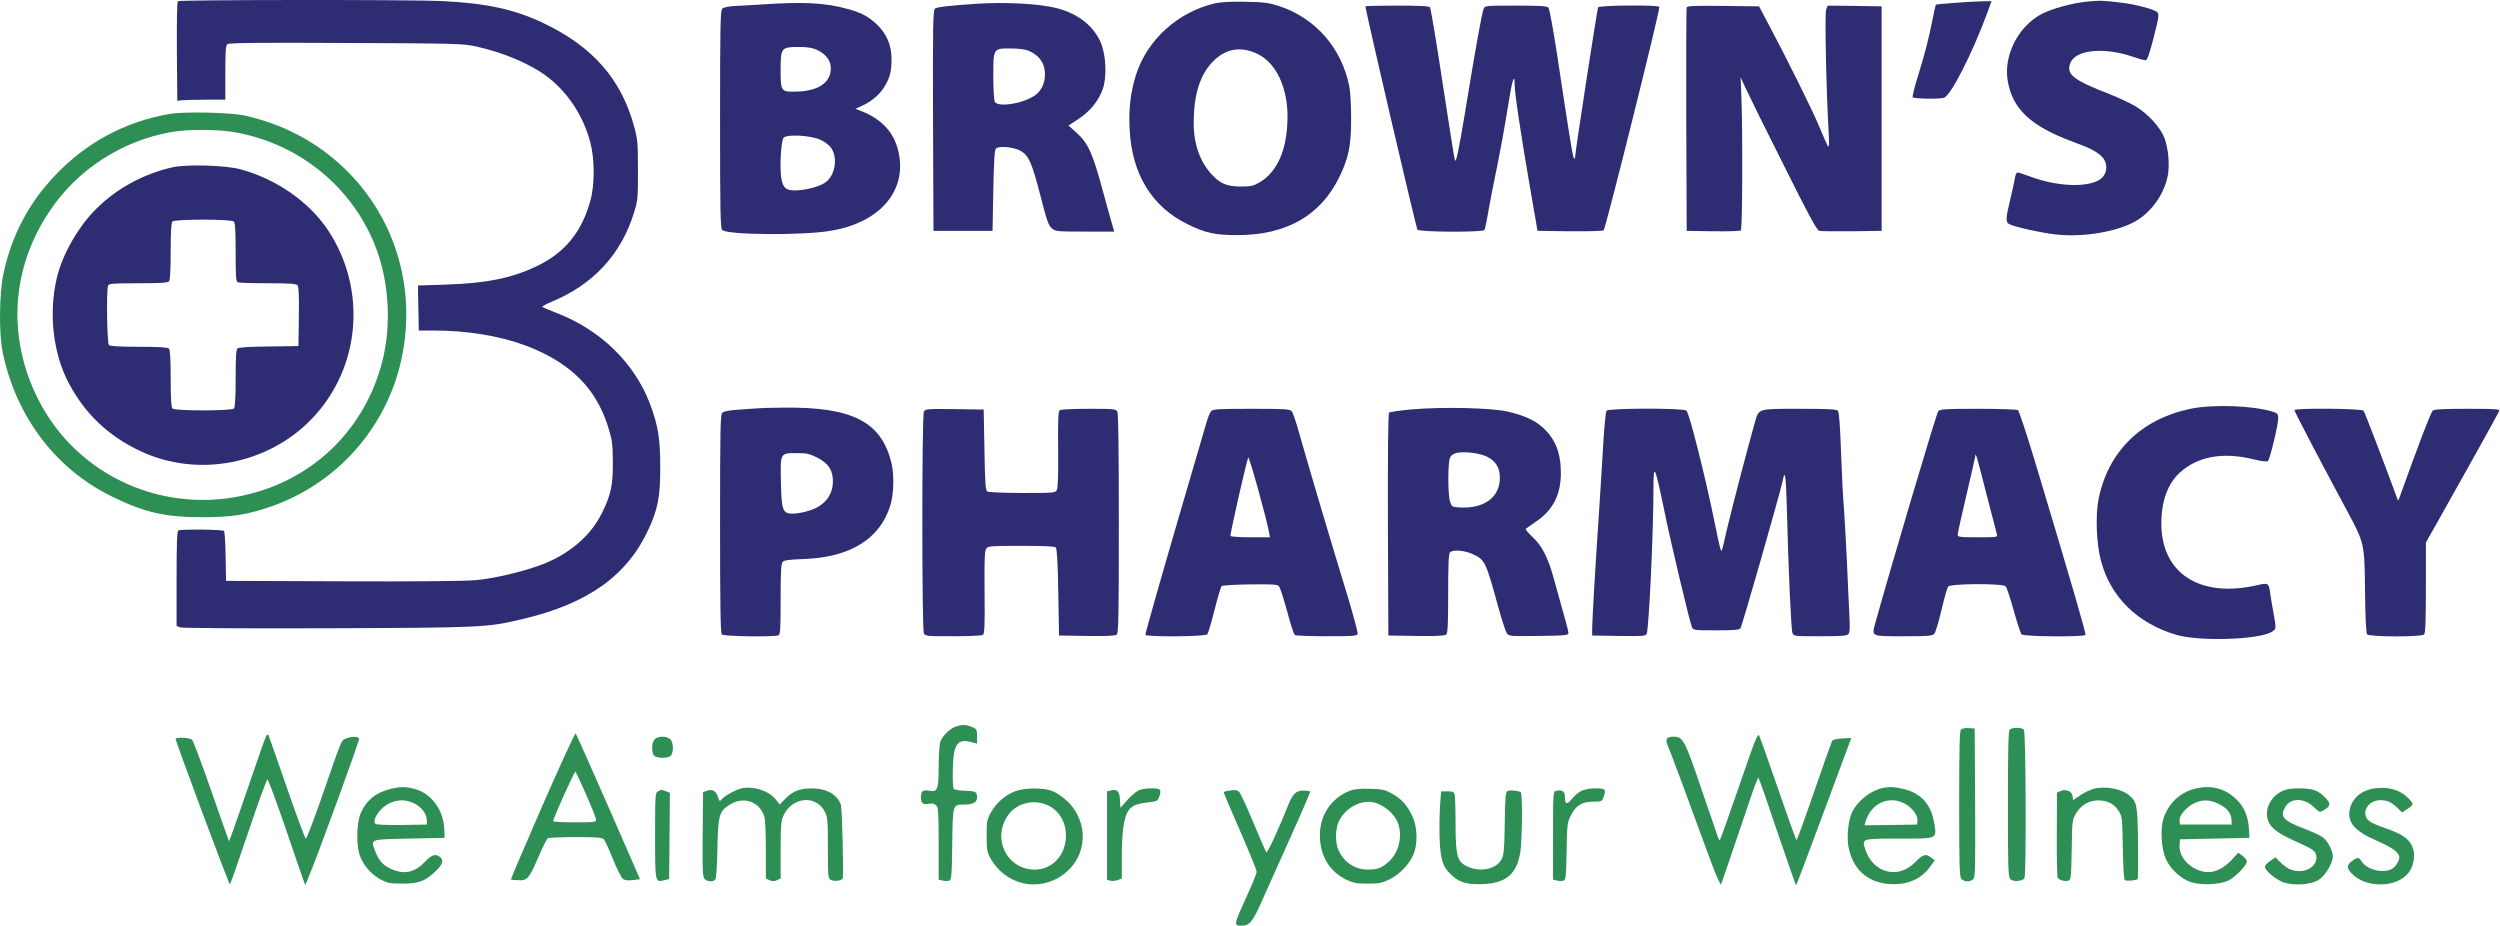 <svg width="2257" height="836" viewBox="0 0 2257 836" fill="none" xmlns="http://www.w3.org/2000/svg">
<path d="M160.614 1.069C159.814 1.603 159.547 18.936 159.681 46.536L160.081 91.069L163.414 90.536C165.281 90.269 175.014 90.003 185.147 90.003H203.414V65.736C203.414 46.403 203.814 41.069 205.281 39.869C206.747 38.669 233.147 38.403 312.347 38.803C412.614 39.203 417.947 39.336 430.081 42.003C455.414 47.603 480.747 58.536 495.547 70.403C513.547 84.669 526.881 105.469 532.881 128.403C537.014 143.736 537.014 167.203 532.881 181.603C525.014 209.869 509.547 228.536 484.081 240.536C461.547 251.203 439.014 255.736 402.747 256.936L377.414 257.736V264.003C377.547 267.603 377.681 276.669 377.814 284.403L378.081 298.403H391.147C453.147 298.403 504.214 317.203 530.347 349.603C538.747 360.003 545.147 372.669 549.547 387.069C552.747 397.469 553.147 401.469 553.281 417.069C553.414 438.003 551.547 446.803 543.414 463.203C533.681 482.936 515.547 498.936 491.814 508.669C475.814 515.203 447.547 522.136 429.681 523.736C420.214 524.669 376.347 525.069 309.414 524.803L204.081 524.403L203.681 502.403C203.547 490.403 202.881 480.003 202.214 479.336C200.881 478.003 163.147 477.603 161.014 478.936C159.814 479.603 159.414 491.203 159.414 522.536V565.069L162.614 566.403C164.614 567.069 218.747 567.469 295.681 567.203C436.614 566.669 439.681 566.536 472.081 558.803C530.747 544.936 566.214 519.736 585.414 478.003C593.947 459.469 596.081 448.669 596.081 422.403C596.081 396.136 594.214 384.403 586.881 364.803C572.881 327.736 542.214 297.736 502.081 282.403C495.814 280.003 490.347 277.603 489.681 277.069C489.147 276.669 492.747 274.536 497.681 272.536C535.414 257.069 560.614 229.869 572.347 192.136C575.814 180.936 575.947 179.069 575.947 153.736C575.947 129.203 575.681 126.003 572.481 114.136C560.881 71.469 535.014 42.003 490.747 20.936C464.481 8.403 439.414 2.936 398.747 0.936C371.014 -0.397 162.881 -0.264 160.614 1.069Z" fill="#2E2C72"/>
<path d="M1884.08 1.47C1871.01 2.67 1851.81 8.003 1842.88 12.803C1821.68 24.27 1808.61 50.403 1812.61 73.203C1816.88 98.137 1833.15 113.603 1869.68 127.337C1887.15 133.87 1891.01 135.737 1896.48 140.403C1904.08 146.803 1903.01 158.403 1894.35 162.937C1881.55 169.603 1855.55 168.003 1831.95 159.07C1827.15 157.203 1822.35 155.737 1821.41 155.737C1820.48 155.737 1819.28 158.27 1818.88 161.737C1818.35 164.937 1816.48 173.737 1814.61 181.07C1810.75 197.203 1810.61 200.537 1813.81 202.27C1818.75 204.937 1843.15 210.27 1856.61 211.737C1881.15 214.403 1912.35 209.07 1928.61 199.337C1942.48 191.07 1953.41 175.603 1956.88 159.603C1959.01 150.003 1957.68 134.003 1954.08 124.67C1950.35 114.803 1939.15 102.67 1927.55 95.737C1922.75 92.936 1912.48 88.136 1904.75 85.07C1871.28 72.136 1864.88 66.937 1869.28 56.536C1874.08 44.937 1899.55 42.403 1925.01 51.07C1930.35 52.937 1935.68 54.403 1936.88 54.403C1938.48 54.403 1940.21 49.87 1943.95 35.337C1949.28 14.537 1949.55 12.67 1947.15 10.67C1943.95 8.27 1928.21 4.003 1916.08 2.537C1898.21 0.403 1895.68 0.27 1884.08 1.47Z" fill="#2E2C72"/>
<path d="M1097.28 2.936C1063.68 10.536 1035.55 35.87 1025.55 67.736C1020.75 82.936 1018.88 97.87 1019.81 116.27C1021.68 156.803 1039.68 186.536 1072.08 202.403C1088.08 210.403 1097.15 212.27 1117.41 212.27C1161.28 212.136 1191.81 194.803 1208.88 160.403C1217.41 143.07 1219.81 131.87 1219.81 107.736C1219.81 96.136 1219.15 83.203 1218.21 78.403C1211.41 43.469 1187.81 16.403 1154.75 5.47C1145.55 2.536 1141.28 1.87 1124.75 1.603C1111.68 1.336 1102.75 1.736 1097.28 2.936ZM1135.01 48.536C1152.21 56.669 1162.88 79.469 1162.35 107.07C1161.95 135.336 1153.15 155.336 1136.88 164.803C1131.55 167.87 1129.28 168.403 1120.08 168.403C1107.55 168.403 1101.41 165.736 1093.68 157.203C1082.88 145.336 1077.41 129.07 1077.68 109.736C1077.95 85.203 1083.15 68.403 1094.21 56.403C1105.68 44.003 1119.68 41.336 1135.01 48.536Z" fill="#2E2C72"/>
<path d="M1763.55 2.67C1755.15 3.203 1748.08 4.003 1747.68 4.27C1747.41 4.67 1746.08 10.403 1744.75 17.337C1741.41 34.403 1737.55 49.337 1731.28 69.47C1728.35 78.803 1726.35 87.07 1726.75 87.737C1727.68 89.203 1750.21 89.603 1755.01 88.27C1761.01 86.67 1780.61 48.27 1794.08 11.737L1797.95 1.07L1788.35 1.203C1783.15 1.337 1771.95 2.003 1763.55 2.67Z" fill="#2E2C72"/>
<path d="M688.081 4.003C678.614 4.536 667.014 5.336 662.481 5.469C657.948 5.736 653.281 6.669 652.214 7.736C650.348 9.203 650.081 20.403 650.081 107.736C650.081 192.269 650.348 206.269 652.081 207.736C657.414 212.136 724.348 212.669 749.681 208.403C792.881 201.336 817.548 174.136 811.814 140.403C808.481 120.669 797.014 107.603 776.214 99.736L772.214 98.269L778.881 95.203C787.414 91.203 794.614 84.936 798.881 77.603C803.548 69.603 804.881 64.536 804.881 53.336C804.881 40.803 800.348 30.269 791.414 21.869C783.681 14.669 777.148 11.203 764.481 7.869C744.881 2.536 725.548 1.469 688.081 4.003ZM737.414 44.936C745.414 48.536 750.081 54.669 750.081 61.469C750.081 74.536 739.014 82.136 719.548 82.669C705.014 83.203 704.748 82.803 704.748 62.803C704.748 43.203 705.414 42.403 721.148 42.403C728.881 42.403 733.681 43.203 737.414 44.936ZM741.148 126.403C744.614 128.003 748.748 131.203 750.214 133.336C756.481 142.136 754.214 157.869 745.548 164.403C740.481 168.269 728.081 171.736 718.214 171.869C709.548 172.136 706.748 169.603 705.281 160.403C703.814 150.403 705.148 127.069 707.414 124.403C710.348 120.936 732.214 122.136 741.148 126.403Z" fill="#2E2C72"/>
<path d="M882.748 3.336C858.081 4.936 845.681 6.403 844.081 7.736C842.348 9.203 842.081 22.536 842.348 108.936L842.748 208.403H869.414H896.081L896.748 172.136C897.281 145.469 897.814 135.469 899.148 134.136C901.814 131.469 915.014 132.669 921.281 136.136C928.748 140.269 931.548 146.669 939.414 177.069C944.881 198.669 946.614 203.603 949.414 206.003C952.748 208.936 953.814 209.069 979.414 209.069H1005.95L1004.08 202.669C1003.01 199.203 998.881 184.136 994.748 169.069C986.214 137.869 982.081 128.936 971.814 119.736L964.614 113.336L973.948 107.203C984.614 100.003 991.681 91.203 995.681 80.136C999.281 69.603 998.614 50.669 994.081 39.203C987.814 23.603 973.014 12.003 953.414 7.203C938.081 3.336 907.281 1.736 882.748 3.336ZM928.481 45.736C938.348 49.869 943.414 57.203 943.414 67.069C943.414 74.803 940.348 81.603 934.881 85.736C924.748 93.336 901.014 97.336 898.081 91.869C897.414 90.403 896.748 80.403 896.748 68.936C896.748 43.469 896.614 43.736 912.348 43.736C919.414 43.736 925.281 44.536 928.481 45.736Z" fill="#2E2C72"/>
<path d="M1232.75 5.737C1232.75 9.603 1278.48 205.87 1279.68 207.337C1281.55 209.603 1338.75 209.87 1340.21 207.603C1340.61 206.803 1342.48 198.27 1344.08 188.67C1345.81 178.937 1349.28 160.937 1351.95 148.537C1354.48 136.137 1358.48 114.403 1360.75 100.003C1365.01 72.803 1367.28 64.67 1367.41 76.003C1367.41 84.137 1372.48 117.737 1381.15 168.403L1388.08 208.403L1417.28 208.803C1434.08 208.937 1447.15 208.537 1447.81 207.87C1449.68 206.003 1498.08 11.87 1498.08 6.27C1498.08 4.27 1443.41 4.67 1442.75 6.67C1441.81 9.203 1422.08 137.07 1422.08 141.07C1421.95 143.603 1421.68 144.003 1420.75 142.403C1419.68 140.403 1417.41 126.403 1405.55 48.003C1402.21 26.537 1398.88 8.003 1397.95 6.937C1396.75 5.47 1391.15 5.07 1368.61 5.07C1340.88 5.07 1340.61 5.07 1339.41 8.003C1337.95 11.337 1332.21 42.803 1322.61 101.737C1316.88 136.137 1314.75 146.27 1313.55 144.937C1313.15 144.67 1308.35 113.737 1302.61 76.403C1297.01 38.937 1291.68 7.603 1291.01 6.67C1290.08 5.47 1282.48 5.07 1261.28 5.07C1245.55 5.07 1232.75 5.337 1232.75 5.737Z" fill="#2E2C72"/>
<path d="M1522.75 6.669C1522.35 7.603 1522.21 53.336 1522.35 108.403L1522.75 208.403L1546.61 208.803C1559.81 208.936 1571.01 208.669 1571.68 208.003C1573.01 206.669 1573.41 121.469 1572.21 90.403L1571.41 69.736L1576.35 80.403C1579.01 86.269 1594.35 117.336 1610.48 149.336C1633.41 195.336 1640.21 207.869 1642.48 208.403C1644.08 208.803 1657.41 208.936 1672.08 208.803L1698.75 208.403V107.069V5.736L1674.35 5.336L1650.08 5.069L1648.61 8.669C1647.28 12.136 1648.75 84.002 1651.01 121.069C1651.41 129.069 1651.28 133.203 1650.48 132.403C1649.81 131.603 1646.35 123.869 1642.75 115.069C1636.88 100.669 1613.95 54.403 1595.15 19.069L1588.08 5.736L1555.68 5.336C1530.48 5.069 1523.15 5.336 1522.75 6.669Z" fill="#2E2C72"/>
<path d="M152.614 102.936C112.614 110.003 77.948 128.67 49.814 158.27C25.948 183.337 10.614 212.403 3.148 246.803C-0.719 264.937 -1.119 301.203 2.481 318.403C14.614 376.537 50.614 423.737 101.281 448.403C130.881 462.803 149.148 466.937 182.748 466.937C209.548 466.937 223.681 464.67 245.681 456.937C302.614 436.803 345.948 389.337 360.881 330.803C377.548 265.07 358.481 197.337 310.481 151.603C285.548 127.87 255.948 112.27 221.281 104.403C208.481 101.47 166.081 100.536 152.614 102.936ZM210.081 119.07C272.081 129.203 323.281 172.803 342.081 231.47C351.681 261.07 352.748 296.937 345.014 326.803C329.681 386.003 285.281 430.537 226.348 445.737C149.414 465.87 69.814 430.403 34.481 360.537C6.348 304.67 9.948 242.537 44.748 190.67C69.814 153.07 109.948 127.07 154.748 119.203C169.148 116.67 194.614 116.67 210.081 119.07Z" fill="#2E8F54"/>
<path d="M155.547 151.07C129.547 156.936 105.147 170.27 86.881 188.536C70.614 204.67 56.481 229.47 51.414 250.403C43.681 282.536 47.814 319.336 62.347 346.403C77.014 373.87 97.814 393.603 126.614 407.203C178.347 431.603 242.347 419.47 282.081 377.47C325.681 331.736 331.414 260.936 296.081 207.736C279.014 182.136 249.414 161.603 217.014 152.803C203.414 149.203 168.347 148.136 155.547 151.07ZM211.147 200.003C212.347 201.203 212.747 209.203 212.747 227.87C212.747 250.536 213.014 254.27 214.881 254.936C216.081 255.336 228.214 255.736 242.081 255.736C261.681 255.736 267.414 256.136 268.614 257.603C269.681 258.803 270.081 267.47 269.814 285.87L269.414 312.403L242.881 312.803C225.947 312.936 215.681 313.603 214.481 314.536C213.147 315.736 212.747 322.003 212.747 341.603C212.747 359.736 212.214 367.736 211.147 368.803C208.881 371.07 157.947 371.07 155.681 368.803C154.614 367.736 154.081 359.736 154.081 341.736C154.081 323.736 153.547 315.736 152.481 314.67C151.414 313.603 143.414 313.07 125.414 313.07C107.414 313.07 99.414 312.536 98.347 311.47C96.614 309.736 95.948 262.003 97.547 257.87C98.214 256.003 101.947 255.736 124.614 255.736C143.281 255.736 151.281 255.336 152.481 254.136C153.547 253.07 154.081 245.07 154.081 227.07C154.081 209.07 154.614 201.07 155.681 200.003C157.947 197.736 208.881 197.736 211.147 200.003Z" fill="#2E2C72"/>
<path d="M1977.41 369.07C1933.01 378.403 1903.28 407.603 1894.61 450.403C1891.68 464.937 1892.61 490.27 1896.61 505.737C1905.15 538.803 1929.55 562.803 1965.01 573.203C1985.41 579.203 2038.88 577.603 2050.75 570.537C2055.15 567.87 2055.15 568.003 2052.35 552.403C2051.28 546.537 2049.95 539.07 2049.55 535.737C2048.21 526.27 2047.81 526.003 2037.95 528.27C1986.08 540.27 1951.15 517.737 1951.28 472.403C1951.28 452.403 1957.01 436.803 1967.81 426.803C1983.68 412.137 2006.75 407.87 2033.81 414.537C2042.35 416.537 2046.61 417.07 2047.55 416.137C2049.41 414.27 2056.75 383.47 2056.75 377.737C2056.75 373.87 2056.21 373.07 2052.48 371.87C2034.48 366.137 1998.21 364.803 1977.41 369.07Z" fill="#2E2C72"/>
<path d="M683.414 368.669C680.881 368.803 673.148 369.469 666.348 369.869C658.214 370.403 653.414 371.336 652.081 372.669C650.348 374.269 650.081 388.003 650.081 472.936C650.081 547.603 650.481 571.603 651.681 572.803C653.414 574.536 698.481 575.203 702.614 573.603C704.481 572.936 704.748 568.803 704.748 541.203C704.748 517.869 705.148 509.069 706.481 507.469C707.681 505.736 711.814 505.203 726.081 504.669C767.548 503.069 794.214 486.669 803.681 456.669C806.881 446.803 807.414 429.069 804.881 418.403C795.948 380.803 769.814 367.336 707.681 368.003C696.881 368.003 685.948 368.403 683.414 368.669ZM738.214 413.336C748.214 418.669 752.081 424.669 751.948 435.069C751.681 447.603 743.948 456.936 730.348 461.069C725.681 462.536 719.148 463.736 715.948 463.736C706.614 463.736 705.548 461.069 705.014 435.069C704.481 408.669 704.214 409.069 719.414 409.069C728.614 409.069 730.881 409.603 738.214 413.336Z" fill="#2E2C72"/>
<path d="M1274.35 369.603C1263.95 370.536 1254.75 371.869 1254.08 372.536C1253.15 373.469 1252.88 408.403 1253.01 473.869L1253.41 573.736L1278.61 574.136C1295.95 574.403 1304.35 574.003 1305.55 572.936C1307.01 571.736 1307.41 564.403 1307.41 535.869C1307.41 510.003 1307.81 499.869 1309.01 498.669C1311.68 496.003 1322.21 496.803 1329.55 500.269C1340.75 505.469 1341.28 506.669 1352.75 548.403C1355.81 559.336 1359.15 569.736 1360.21 571.469C1362.21 574.403 1362.35 574.403 1389.15 574.136C1415.15 573.736 1416.08 573.603 1415.95 571.069C1415.81 569.603 1413.55 560.536 1410.75 551.069C1408.08 541.469 1404.35 528.269 1402.61 521.736C1397.41 503.069 1392.08 492.669 1383.68 484.936C1379.68 481.203 1376.88 477.869 1377.55 477.336C1378.21 476.803 1382.21 474.003 1386.48 471.069C1401.68 460.936 1409.01 446.936 1409.15 427.736C1409.28 409.069 1404.21 396.269 1392.75 385.869C1385.41 379.336 1376.08 375.069 1361.28 371.603C1346.35 368.136 1302.61 367.203 1274.35 369.603ZM1342.08 412.136C1350.35 416.136 1354.08 422.136 1354.08 431.336C1354.08 448.936 1339.95 459.336 1317.95 458.136C1311.01 457.736 1310.75 457.603 1309.15 453.069C1307.01 446.669 1307.01 417.336 1309.15 413.069C1310.21 410.803 1312.35 409.469 1315.41 408.803C1322.88 407.469 1335.55 409.069 1342.08 412.136Z" fill="#2E2C72"/>
<path d="M834.081 371.603C832.214 375.203 832.214 568.27 834.081 571.87C835.414 574.27 837.148 574.403 860.481 574.403C874.214 574.403 886.214 573.87 887.281 573.203C888.881 572.137 889.148 565.87 888.881 534.803C888.614 504.937 888.881 497.203 890.481 495.203C892.081 492.937 894.481 492.803 921.948 492.803C942.881 492.803 952.081 493.203 953.148 494.27C954.214 495.337 955.014 507.603 955.414 534.803L956.081 573.737L981.281 574.137C998.615 574.403 1007.01 574.003 1008.21 572.937C1009.81 571.603 1010.08 555.07 1010.08 472.803C1010.08 407.47 1009.68 373.337 1008.75 371.603C1007.41 369.203 1005.68 369.07 983.014 369.07C969.681 369.07 957.948 369.603 956.881 370.27C955.414 371.203 955.014 377.603 955.281 405.603C955.548 428.27 955.148 440.537 954.081 442.403C952.748 444.937 951.548 445.07 923.014 445.07C906.748 445.07 892.481 444.403 891.414 443.737C889.681 442.67 889.281 436.537 888.748 406.137L888.081 369.737L861.814 369.337C836.881 369.07 835.414 369.203 834.081 371.603Z" fill="#2E2C72"/>
<path d="M1093.55 371.069C1092.48 372.136 1090.61 376.536 1089.41 380.803C1088.21 384.936 1079.15 415.736 1069.41 449.069C1049.81 516.003 1034.08 571.069 1034.08 573.069C1034.08 575.203 1088.08 574.803 1089.95 572.669C1090.75 571.603 1093.68 561.736 1096.48 550.669C1099.28 539.469 1102.21 529.736 1102.88 529.069C1103.55 528.536 1115.01 527.736 1128.48 527.603C1148.35 527.336 1153.15 527.603 1154.61 529.203C1155.55 530.136 1158.88 540.269 1161.95 551.603C1164.88 562.936 1168.08 572.669 1169.01 573.336C1169.95 573.869 1182.88 574.403 1197.81 574.403C1220.88 574.403 1224.88 574.136 1225.68 572.403C1226.08 571.203 1221.81 555.469 1216.35 537.336C1202.35 491.869 1178.75 412.003 1172.88 390.936C1170.21 381.336 1167.28 372.536 1166.21 371.336C1164.61 369.336 1160.35 369.069 1129.95 369.069C1101.15 369.069 1095.28 369.336 1093.55 371.069ZM1145.55 480.003L1146.48 485.069H1129.01C1119.41 485.069 1111.28 484.536 1110.88 483.869C1110.21 482.936 1124.88 418.269 1126.88 413.069C1127.68 411.203 1143.68 468.936 1145.55 480.003Z" fill="#2E2C72"/>
<path d="M1450.35 370.803C1449.55 371.737 1447.95 389.07 1446.88 409.737C1445.68 430.27 1443.81 459.603 1442.75 475.07C1440.21 512.67 1437.55 558.937 1437.41 567.07V573.737L1461.55 574.137C1483.01 574.403 1485.81 574.27 1486.61 572.27C1488.75 566.67 1492.75 479.603 1492.75 439.87C1492.75 417.07 1494.08 420.137 1502.88 462.67C1508.35 489.737 1525.55 561.737 1527.41 566.003C1528.61 568.937 1529.15 569.07 1549.28 569.07C1565.41 569.07 1570.08 568.67 1571.28 567.203C1572.75 565.337 1607.68 443.203 1609.55 433.337C1611.55 423.203 1612.35 429.603 1613.15 458.137C1614.48 512.537 1617.01 568.403 1618.21 571.337C1619.28 574.403 1619.68 574.403 1643.28 574.403C1662.88 574.403 1667.41 574.003 1668.75 572.403C1670.08 570.937 1670.21 566.27 1669.55 554.003C1669.15 545.07 1668.08 523.87 1667.41 507.07C1666.61 490.137 1665.41 468.937 1664.75 459.737C1663.95 450.537 1662.75 427.203 1662.08 408.003C1661.28 384.803 1660.35 372.137 1659.28 370.937C1658.08 369.47 1651.41 369.07 1624.61 369.07C1586.61 369.07 1587.95 368.67 1584.35 381.203C1578.75 400.537 1563.28 459.87 1559.28 477.07C1556.88 487.737 1554.75 496.67 1554.48 496.937C1553.55 498.27 1552.75 495.07 1548.21 472.937C1540.08 432.27 1525.01 372.537 1522.48 370.67C1519.28 368.27 1452.35 368.403 1450.35 370.803Z" fill="#2E2C72"/>
<path d="M1749.81 371.336C1748.21 373.203 1706.61 513.336 1693.01 562.536C1689.68 574.803 1688.75 574.403 1718.48 574.403C1741.41 574.403 1744.61 574.136 1746.35 572.003C1747.41 570.803 1750.35 561.203 1752.75 550.67C1755.28 540.136 1757.95 530.67 1758.75 529.603C1760.75 526.803 1808.21 526.536 1810.75 529.336C1811.68 530.27 1814.88 540.003 1817.95 551.07C1821.01 562.003 1824.21 571.736 1825.01 572.67C1826.75 574.803 1881.41 575.203 1882.75 573.203C1883.41 572.003 1870.75 528.403 1837.55 417.87C1829.81 392.27 1822.75 370.803 1821.81 370.27C1820.88 369.603 1804.75 369.07 1785.95 369.07C1755.15 369.07 1751.68 369.336 1749.81 371.336ZM1793.28 445.736C1798.21 464.803 1802.48 481.47 1802.88 482.67C1803.55 484.936 1802.08 485.07 1785.55 485.07C1769.01 485.07 1767.41 484.803 1767.41 482.67C1767.41 481.336 1771.01 465.07 1775.41 446.403C1779.81 427.736 1783.41 411.87 1783.41 411.203C1783.41 407.736 1785.28 414.003 1793.28 445.736Z" fill="#2E2C72"/>
<path d="M2071.41 370.27C2071.41 371.603 2096.88 420.27 2117.81 459.07C2134.88 490.803 2134.61 489.737 2135.15 533.737C2135.41 557.47 2136.08 571.603 2137.01 572.67C2138.88 575.07 2186.08 575.203 2188.48 572.803C2189.68 571.603 2190.08 560.403 2190.08 530.403V489.737L2199.55 473.07C2219.68 437.47 2255.41 373.337 2256.21 371.203C2257.01 369.337 2254.35 369.07 2227.81 369.07C2206.48 369.07 2197.95 369.47 2196.35 370.67C2194.61 372.003 2182.88 402.803 2165.81 450.403C2165.15 452.137 2165.01 452.137 2164.35 450.403C2151.95 416.67 2134.88 372.003 2133.81 370.803C2132.08 368.67 2071.41 368.27 2071.41 370.27Z" fill="#2E2C72"/>
<path d="M862.747 656.003C857.014 658.003 850.214 664.936 848.747 670.403C848.081 672.936 847.414 682.936 847.414 692.669C847.414 712.403 846.347 715.336 839.147 713.869C833.281 712.669 831.414 714.136 831.414 719.736C831.414 725.336 833.281 726.803 839.147 725.603C841.681 725.069 843.681 725.603 845.147 727.069C847.147 728.936 847.414 733.203 847.414 761.736V794.136L850.881 794.936C852.747 795.469 855.414 795.469 856.747 795.069C859.014 794.269 859.281 792.003 859.681 762.536C860.081 726.536 860.214 726.403 869.547 726.403C878.481 726.403 882.081 724.536 882.081 719.869C882.081 714.803 881.014 714.136 870.481 713.869C865.414 713.736 861.414 712.936 860.881 712.003C860.347 711.069 859.947 703.203 860.214 694.536C860.614 671.869 864.214 666.536 877.014 670.003L882.081 671.336V664.803C882.081 658.669 881.814 658.136 877.414 656.269C872.214 654.136 868.481 654.003 862.747 656.003Z" fill="#2E8F54"/>
<path d="M1770.35 658.669C1769.15 659.869 1768.75 675.336 1768.75 725.869C1768.75 783.736 1769.01 791.736 1770.88 793.603C1773.41 796.136 1778.08 796.403 1781.15 794.003C1783.28 792.536 1783.41 787.203 1783.15 725.069L1782.75 657.736L1777.41 657.336C1774.35 657.069 1771.28 657.736 1770.35 658.669Z" fill="#2E8F54"/>
<path d="M1814.35 658.67C1813.15 659.87 1812.75 676.67 1812.75 725.87C1812.75 785.47 1813.01 791.736 1815.01 793.736C1817.55 796.27 1825.81 795.736 1827.68 792.803C1829.41 789.87 1829.01 660.536 1827.15 658.67C1826.21 657.736 1823.41 657.07 1820.75 657.07C1818.08 657.07 1815.28 657.736 1814.35 658.67Z" fill="#2E8F54"/>
<path d="M233.681 682.669C229.548 694.669 221.814 716.936 216.614 732.136C211.414 747.336 206.881 759.603 206.748 759.469C206.481 759.203 199.414 738.936 190.881 714.403C182.348 689.869 174.481 668.936 173.414 667.869C171.681 666.003 160.081 665.336 158.481 666.803C157.814 667.603 206.614 798.403 207.548 798.403C207.948 798.403 215.414 777.069 224.214 751.069C232.881 725.069 240.748 703.736 241.414 703.736C242.214 703.736 249.548 723.736 257.948 748.136C266.214 772.403 273.548 793.869 274.348 795.736L275.548 799.069L277.548 794.403C285.281 776.669 324.748 668.403 324.214 666.936C323.281 664.669 317.414 664.669 312.214 666.803C307.948 668.669 309.014 666.003 289.414 722.669C282.748 741.603 276.881 757.069 276.081 757.069C275.414 757.069 267.948 737.069 259.548 712.669C251.148 688.403 243.548 666.669 242.748 664.669C241.281 661.069 240.748 662.136 233.681 682.669Z" fill="#2E8F54"/>
<path d="M489.681 727.336C473.814 763.736 461.014 793.736 461.281 794.003C461.414 794.269 464.481 794.536 467.948 794.669C476.081 795.069 477.548 793.336 486.081 773.736C489.814 764.936 493.681 757.336 494.481 756.803C495.414 756.269 506.748 755.736 519.681 755.736C537.814 755.736 543.681 756.136 545.014 757.603C546.081 758.536 549.814 766.803 553.414 775.736C557.414 785.469 561.148 792.803 562.748 793.736C564.481 794.803 567.681 795.069 571.548 794.536L577.814 793.736L549.281 728.403C533.548 692.536 520.214 662.669 519.681 662.136C519.148 661.603 505.681 690.936 489.681 727.336ZM529.281 717.603C534.081 728.536 538.081 738.536 538.081 739.869C538.081 742.269 536.748 742.403 518.748 742.403C508.081 742.403 499.414 742.003 499.414 741.336C499.414 738.669 518.748 695.869 519.548 696.669C520.081 697.336 524.481 706.669 529.281 717.603Z" fill="#2E8F54"/>
<path d="M1570.08 709.736C1560.88 736.536 1553.01 758.403 1552.61 758.403C1552.08 758.403 1551.41 757.336 1551.01 756.003C1550.61 754.803 1543.95 735.07 1536.08 712.403C1520.88 667.736 1519.41 665.07 1510.88 665.07C1504.75 665.07 1503.15 667.47 1505.41 672.403C1507.01 675.736 1527.55 731.07 1544.21 776.803C1546.75 783.603 1549.81 791.336 1551.15 794.003L1553.68 798.803L1561.68 775.603C1566.08 762.803 1573.55 740.803 1578.21 726.803C1582.88 712.67 1587.01 701.603 1587.55 702.136C1588.08 702.67 1595.81 724.803 1604.75 751.47C1613.81 778.003 1621.28 799.603 1621.55 799.336C1621.81 799.203 1632.48 770.803 1645.28 736.403C1658.08 701.87 1669.15 672.003 1669.95 670.003L1671.41 666.27L1663.15 666.67C1657.55 666.936 1654.75 667.736 1653.95 669.07C1653.41 670.136 1646.08 690.67 1637.81 714.67C1629.55 738.67 1622.35 758.403 1621.95 758.403C1621.41 758.403 1614.08 737.87 1605.41 712.67C1596.75 687.603 1589.01 665.736 1588.21 664.136C1586.88 661.603 1584.48 667.736 1570.08 709.736Z" fill="#2E8F54"/>
<path d="M591.014 667.469C588.081 670.669 588.081 680.136 590.748 682.403C593.548 684.669 602.614 684.803 605.281 682.536C608.348 680.003 608.214 670.136 605.014 667.336C601.681 664.269 593.681 664.403 591.014 667.469Z" fill="#2E8F54"/>
<path d="M351.548 712.536C338.748 716.003 331.014 722.403 325.814 733.736C321.548 743.203 321.414 765.336 325.681 774.536C329.414 782.936 336.614 790.536 344.348 794.403C349.814 797.203 352.614 797.736 363.414 797.736C378.081 797.736 384.081 795.47 393.814 786.003C399.814 780.136 400.748 776.403 397.148 773.603C393.014 770.536 389.814 771.603 383.414 778.27C373.814 788.27 363.681 790.003 351.281 783.603C345.281 780.67 341.681 776.136 338.748 768.536C334.481 757.336 333.281 757.87 369.414 757.07L401.414 756.403L401.148 749.07C400.614 731.87 389.948 716.803 375.281 712.536C366.748 710.003 361.014 710.003 351.548 712.536ZM373.681 725.203C380.481 728.536 385.014 734.27 385.281 740.136L385.414 744.403L362.881 744.803C349.814 744.936 339.681 744.536 339.014 743.87C335.414 740.27 343.281 728.803 352.081 724.936C359.148 721.736 366.614 721.736 373.681 725.203Z" fill="#2E8F54"/>
<path d="M669.948 711.603C664.615 712.669 654.215 718.403 651.415 721.736C649.815 723.736 649.415 723.469 648.215 719.603C646.348 714.003 643.281 712.136 638.481 713.869L634.748 715.069L634.348 753.336C634.081 786.669 634.348 791.736 636.215 793.603C638.748 796.136 643.815 796.403 645.814 794.003C646.615 793.069 647.415 781.469 647.681 766.403C648.215 736.536 649.281 732.803 657.948 726.936C670.748 718.536 685.281 723.069 689.948 736.936C690.881 739.736 691.414 751.469 691.414 767.336V793.069L694.748 794.669C697.281 795.736 698.881 795.736 701.414 794.669L704.748 793.069V767.469C704.748 745.336 705.148 740.936 707.281 736.403C715.148 719.203 736.748 717.336 744.748 732.936C747.148 737.869 747.414 740.803 747.414 765.603C747.414 791.869 747.548 793.069 750.214 794.403C753.414 796.136 760.614 794.936 760.881 792.669C761.681 785.069 760.214 729.069 759.148 726.403C755.681 717.069 745.948 711.736 732.748 711.736C721.948 711.736 715.548 714.269 708.481 721.603L703.948 726.269L700.481 721.869C694.214 714.003 680.881 709.603 669.948 711.603Z" fill="#2E8F54"/>
<path d="M1698.75 711.603C1688.35 714.136 1677.28 723.07 1672.21 732.803C1668.88 739.336 1667.15 754.136 1668.61 763.336C1671.95 784.136 1685.68 796.936 1706.21 798.136C1722.48 799.07 1734.75 793.603 1743.28 781.47L1746.75 776.803L1743.55 774.27C1738.75 770.403 1735.95 771.203 1729.15 778.27C1713.28 794.67 1689.95 788.003 1683.41 765.203C1681.15 757.203 1681.68 757.07 1714.88 757.07C1750.08 757.07 1748.61 757.736 1746.08 742.403C1743.28 726.003 1734.08 716.003 1718.48 712.27C1710.08 710.27 1705.01 710.136 1698.75 711.603ZM1719.55 725.47C1726.35 729.07 1731.68 736.27 1731.15 741.07L1730.75 744.403L1707.01 744.803L1683.28 745.07L1684.08 742.136C1689.15 725.203 1704.88 717.87 1719.55 725.47Z" fill="#2E8F54"/>
<path d="M1890.08 712.136C1886.75 713.07 1881.28 715.736 1877.81 718.136L1871.55 722.403L1871.15 718.803C1870.61 714.403 1864.88 712.003 1860.08 714.136L1857.01 715.603L1856.88 753.336C1856.75 774.136 1857.15 791.736 1857.68 792.536C1859.15 794.67 1864.35 796.003 1867.28 795.07C1869.68 794.403 1869.81 792.536 1870.35 767.336C1870.75 740.803 1870.75 740.27 1874.35 734.136C1879.28 726.003 1887.41 721.87 1896.88 722.67C1904.48 723.47 1909.55 726.67 1913.41 733.203C1915.81 737.336 1916.08 740.536 1916.48 765.736C1916.88 785.336 1917.41 794.003 1918.48 794.67C1919.95 795.603 1928.61 794.803 1929.95 793.603C1930.21 793.336 1930.35 778.803 1930.21 761.47C1929.81 726.803 1929.28 724.003 1922.21 718.003C1915.01 712.003 1900.08 709.336 1890.08 712.136Z" fill="#2E8F54"/>
<path d="M1980.75 712.27C1967.81 715.736 1957.68 725.47 1953.28 738.67C1950.21 748.003 1951.15 765.87 1955.28 775.336C1959.28 784.536 1968.88 793.336 1977.95 796.403C1987.41 799.47 2004.48 798.67 2012.08 794.803C2018.75 791.336 2029.01 780.403 2028.48 777.47C2028.21 776.27 2026.48 774.136 2024.35 772.536L2020.75 769.87L2015.01 776.003C2006.21 785.47 1997.15 789.07 1987.68 786.536C1975.68 783.203 1967.15 773.203 1967.68 763.07L1968.08 757.736L1999.41 757.07L2030.75 756.403L2030.35 748.536C2029.68 736.403 2025.68 727.47 2017.81 720.536C2007.55 711.203 1994.88 708.403 1980.75 712.27ZM2003.01 725.736C2010.75 729.603 2014.35 734.136 2014.61 740.27L2014.75 744.403H1991.41H1968.08L1967.68 740.803C1967.15 736.27 1974.08 728.27 1981.41 724.936C1988.75 721.603 1995.01 721.87 2003.01 725.736Z" fill="#2E8F54"/>
<path d="M2143.01 711.87C2131.41 713.737 2123.15 721.07 2121.28 731.203C2119.15 742.67 2125.95 750.403 2145.81 759.07C2159.55 764.937 2166.08 769.737 2166.08 773.87C2166.08 777.603 2162.35 783.203 2158.75 784.803C2150.48 788.537 2137.01 785.07 2132.21 777.87C2129.55 773.603 2128.35 773.603 2123.41 777.337C2118.21 781.203 2118.35 784.003 2124.21 789.603C2136.21 801.203 2160.75 801.47 2172.48 790.137C2179.41 783.337 2181.55 770.937 2177.15 762.803C2173.68 756.403 2167.41 752.537 2153.28 747.603C2138.61 742.537 2135.41 740.003 2135.41 733.737C2135.41 727.603 2141.55 722.403 2148.88 722.403C2155.15 722.403 2158.48 723.87 2164.35 729.337L2168.61 733.47L2173.28 730.403C2175.95 728.803 2178.08 726.803 2178.08 725.737C2178.08 724.803 2175.81 722.003 2172.88 719.337C2165.41 712.537 2155.15 710.003 2143.01 711.87Z" fill="#2E8F54"/>
<path d="M916.348 714.403C907.414 717.869 899.414 724.803 894.748 733.203C891.014 739.869 890.748 741.336 890.748 754.403C890.748 766.403 891.148 769.203 893.814 774.136C907.014 798.803 937.281 806.003 959.681 789.736C982.214 773.336 983.548 741.736 962.748 722.536C958.614 718.803 952.881 715.069 949.281 713.869C940.614 710.936 924.481 711.203 916.348 714.403ZM947.014 727.469C956.481 732.403 962.348 742.536 962.348 754.269C962.348 771.869 950.214 785.069 934.081 785.069C908.481 785.069 894.881 755.736 910.748 735.069C918.881 724.403 934.481 721.203 947.014 727.469Z" fill="#2E8F54"/>
<path d="M1026.75 714.269C1024.48 715.603 1020.21 719.469 1017.15 722.936L1011.55 729.336L1011.15 722.269C1010.75 714.403 1008.48 712.136 1003.01 713.603L999.414 714.403V754.403V794.403L1002.48 795.069C1004.08 795.603 1007.15 795.203 1009.15 794.536L1012.75 793.069V774.136C1012.75 763.603 1013.41 751.203 1014.21 746.403C1016.88 729.869 1020.61 726.136 1036.48 724.403C1043.81 723.603 1045.15 723.069 1046.21 720.136C1049.01 712.803 1048.21 711.736 1039.15 711.736C1033.28 711.736 1029.55 712.536 1026.75 714.269Z" fill="#2E8F54"/>
<path d="M1219.01 713.736C1201.01 720.536 1190.35 737.603 1191.68 757.47C1192.75 774.27 1201.01 787.07 1215.15 794.003C1221.81 797.203 1224.35 797.736 1234.75 797.736C1245.15 797.736 1247.68 797.203 1254.21 794.003C1263.15 789.736 1271.81 780.803 1275.81 772.003C1280.08 762.67 1279.81 746.936 1275.15 737.07C1270.75 727.203 1265.15 721.07 1256.48 716.403C1250.35 712.936 1247.81 712.403 1236.75 712.136C1228.08 711.87 1222.48 712.403 1219.01 713.736ZM1243.01 725.203C1249.81 727.736 1256.88 733.47 1260.35 739.47C1267.15 750.936 1263.95 769.07 1253.55 778.136C1247.15 783.736 1243.55 785.07 1235.01 785.07C1222.75 784.936 1212.88 778.27 1208.08 766.803C1205.28 760.27 1205.55 748.27 1208.61 741.736C1214.75 728.403 1230.88 720.67 1243.01 725.203Z" fill="#2E8F54"/>
<path d="M1427.68 714.003C1425.15 715.203 1421.28 718.536 1419.01 721.336C1414.48 726.936 1412.75 726.269 1412.75 718.936C1412.75 714.403 1409.95 712.669 1404.75 714.003C1402.21 714.669 1402.08 715.869 1402.08 754.403V794.136L1405.55 794.936C1407.41 795.469 1410.08 795.469 1411.41 795.069C1413.68 794.403 1413.81 792.136 1414.35 768.669C1414.75 744.536 1414.88 742.669 1418.08 736.403C1422.61 727.203 1428.35 723.736 1438.35 723.736C1445.55 723.736 1446.21 723.469 1447.41 720.269C1450.35 712.669 1449.55 711.736 1440.48 711.736C1435.41 711.736 1430.35 712.669 1427.68 714.003Z" fill="#2E8F54"/>
<path d="M2059.68 714.537C2049.28 719.737 2043.95 731.87 2047.81 741.337C2050.61 748.137 2057.15 752.803 2074.35 760.403C2086.21 765.737 2089.68 767.87 2090.61 770.67C2094.48 781.47 2081.01 790.003 2067.81 784.937C2065.81 784.27 2061.81 781.47 2059.15 778.803L2054.21 774.003L2049.55 777.203C2046.88 778.937 2044.75 781.337 2044.75 782.537C2044.75 785.87 2054.08 793.737 2061.15 796.403C2070.75 800.003 2086.88 798.803 2093.95 793.87C2099.81 789.737 2106.08 778.937 2106.08 773.203C2105.95 767.737 2101.41 759.07 2096.75 755.737C2094.48 754.137 2086.48 750.403 2079.01 747.603C2060.88 740.67 2057.95 737.07 2063.41 728.137C2068.21 720.137 2080.48 720.403 2088.88 728.537C2094.08 733.603 2094.21 733.603 2097.81 731.47C2104.21 727.603 2104.48 725.603 2099.41 720.27C2093.01 713.603 2087.95 711.737 2075.81 711.737C2067.81 711.737 2064.08 712.403 2059.68 714.537Z" fill="#2E8F54"/>
<path d="M593.814 714.536C591.547 715.736 591.414 719.069 591.414 754.269C591.414 796.936 591.414 796.803 599.681 794.669L604.081 793.603L604.481 754.669L604.747 715.736L601.414 714.403C597.147 712.803 596.747 712.803 593.814 714.536Z" fill="#2E8F54"/>
<path d="M1108.48 714.003C1106.35 714.27 1104.75 714.936 1104.75 715.47C1104.75 715.87 1111.41 731.47 1119.55 750.136C1127.68 768.803 1134.48 785.336 1134.48 787.07C1134.48 788.67 1129.95 799.87 1124.35 811.87C1113.95 834.403 1113.81 835.736 1120.48 835.736C1128.21 835.736 1130.75 832.67 1139.81 812.136C1144.61 801.336 1156.35 775.07 1165.95 753.87C1175.55 732.67 1183.15 714.936 1182.75 714.536C1182.21 714.136 1179.55 713.736 1176.75 713.736C1169.95 713.736 1167.01 716.67 1162.75 727.47C1154.21 748.936 1144.21 770.403 1143.28 769.47C1142.75 768.936 1137.41 756.67 1131.41 742.403C1125.55 728.136 1119.68 715.603 1118.48 714.67C1116.21 713.07 1115.28 712.936 1108.48 714.003Z" fill="#2E8F54"/>
<path d="M1360.75 714.269C1359.28 715.336 1358.75 720.803 1358.48 743.069C1358.21 765.336 1357.68 771.469 1355.95 775.203C1351.55 784.403 1336.88 787.869 1325.01 782.403C1315.55 778.136 1314.21 773.336 1314.08 744.403C1314.08 731.203 1313.68 719.069 1313.28 717.336C1312.61 714.936 1311.55 714.403 1306.75 714.403H1301.01L1300.08 727.336C1299.55 734.536 1299.41 747.869 1299.68 757.069C1300.48 776.803 1302.61 783.069 1311.15 790.669C1318.08 796.936 1325.15 798.803 1339.41 798.136C1360.08 797.069 1369.41 788.936 1372.61 768.936C1374.21 759.069 1374.61 716.269 1373.01 715.203C1370.61 713.736 1362.61 713.069 1360.75 714.269Z" fill="#2E8F54"/>
</svg>
